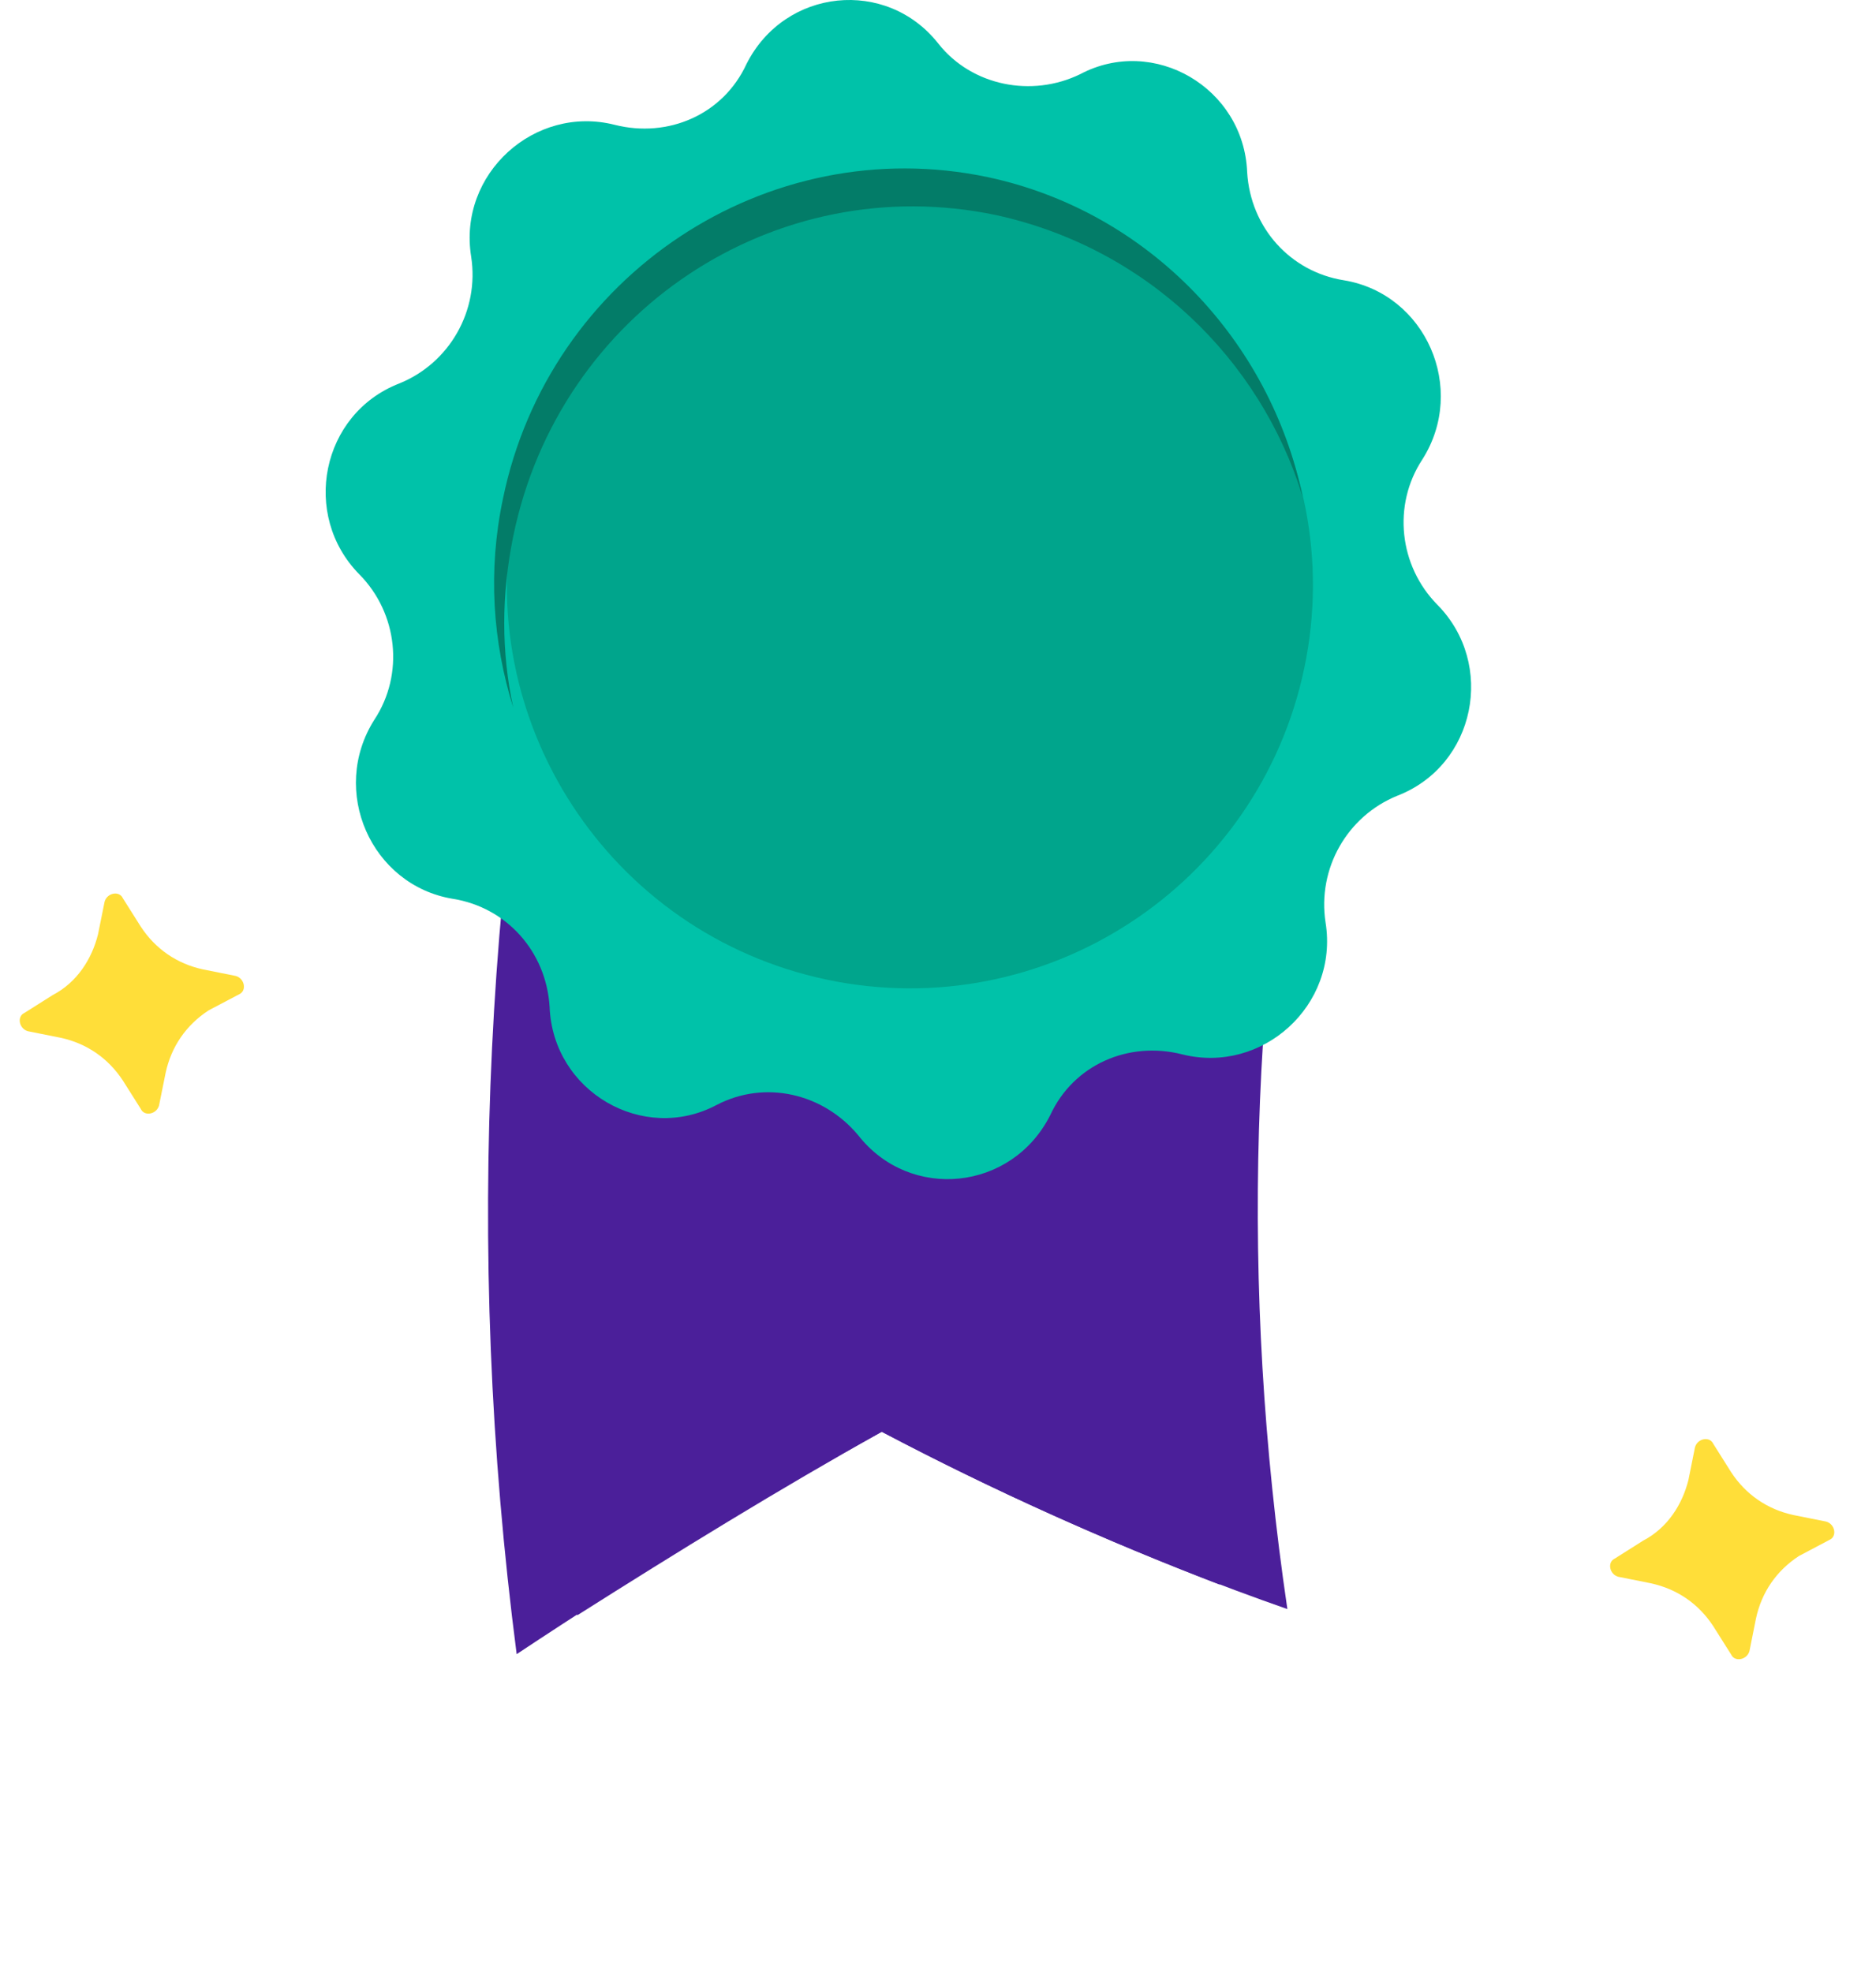 <svg width="39" height="41" viewBox="0 0 39 41" fill="none" xmlns="http://www.w3.org/2000/svg">
<path d="M27.315 13.913C22.144 12.787 16.997 11.355 11.904 9.583C10.089 17.524 9.64 25.913 10.741 34.389C13.223 32.742 15.751 31.19 18.33 29.765C21.106 31.221 23.953 32.468 26.763 33.452C25.771 26.733 25.996 20.114 27.315 13.913Z" fill="#4B1F9A"/>
<path d="M26.038 13.622C21.724 12.645 17.443 11.429 13.201 10.007C11.495 17.532 11.025 25.522 12.001 33.581C14.093 32.256 16.189 30.964 18.331 29.766C20.639 30.986 22.991 32.033 25.357 32.944C24.439 26.282 24.71 19.757 26.038 13.622Z" fill="#4B1F9A"/>
<path d="M2.038 19.423L2.175 18.744C2.228 18.56 2.481 18.513 2.554 18.674L2.924 19.26C3.228 19.727 3.678 20.037 4.223 20.154L4.903 20.29C5.087 20.343 5.134 20.597 4.973 20.67L4.337 21.005C3.87 21.31 3.56 21.759 3.443 22.305L3.306 22.984C3.253 23.168 3 23.215 2.927 23.054L2.557 22.468C2.252 22.001 1.803 21.691 1.258 21.574L0.578 21.438C0.394 21.384 0.347 21.131 0.508 21.058L1.094 20.688C1.611 20.418 1.913 19.926 2.038 19.423ZM35.101 30.766L35.237 30.087C35.29 29.902 35.543 29.855 35.617 30.016L35.986 30.602C36.291 31.07 36.74 31.379 37.285 31.497L37.965 31.633C38.149 31.686 38.196 31.939 38.035 32.012L37.399 32.348C36.932 32.652 36.622 33.102 36.505 33.647L36.369 34.327C36.315 34.511 36.062 34.557 35.989 34.397L35.619 33.811C35.315 33.343 34.865 33.034 34.32 32.916L33.641 32.78C33.456 32.727 33.41 32.474 33.571 32.401L34.156 32.031C34.674 31.761 34.975 31.269 35.101 30.766Z" fill="#FFDE39"/>
<path d="M22.458 1.541C23.984 0.733 25.857 1.822 25.927 3.579C25.996 4.738 26.829 5.652 27.939 5.827C29.639 6.108 30.506 8.076 29.569 9.552C28.945 10.5 29.084 11.765 29.882 12.573C31.096 13.803 30.68 15.911 29.049 16.543C28.008 16.965 27.384 18.054 27.557 19.178C27.835 20.9 26.239 22.34 24.574 21.919C23.464 21.638 22.319 22.13 21.833 23.184C21.035 24.765 18.919 24.975 17.844 23.605C17.115 22.727 15.901 22.446 14.895 22.973C13.368 23.781 11.495 22.692 11.426 20.935C11.356 19.776 10.524 18.862 9.414 18.686C7.714 18.405 6.846 16.438 7.783 14.962C8.408 14.014 8.269 12.749 7.471 11.941C6.257 10.711 6.673 8.603 8.303 7.971C9.344 7.549 9.969 6.46 9.795 5.335C9.518 3.614 11.114 2.173 12.779 2.595C13.889 2.876 15.034 2.384 15.519 1.33C16.317 -0.251 18.433 -0.462 19.509 0.909C20.203 1.787 21.452 2.033 22.458 1.541Z" fill="#00C2A9"/>
<path d="M27.114 13.892C28.065 9.364 25.166 4.922 20.639 3.97C16.111 3.019 11.669 5.918 10.717 10.445C9.766 14.973 12.665 19.415 17.192 20.367C21.72 21.318 26.162 18.419 27.114 13.892Z" fill="#00A58C"/>
<path d="M10.669 11.153C11.624 6.484 16.116 3.504 20.714 4.473C23.827 5.156 26.197 7.454 27.081 10.327C26.409 7.095 23.898 4.402 20.537 3.683C15.939 2.714 11.412 5.73 10.457 10.363C10.138 11.871 10.244 13.344 10.669 14.708C10.421 13.559 10.421 12.374 10.669 11.153Z" fill="#037C68"/>
</svg>
